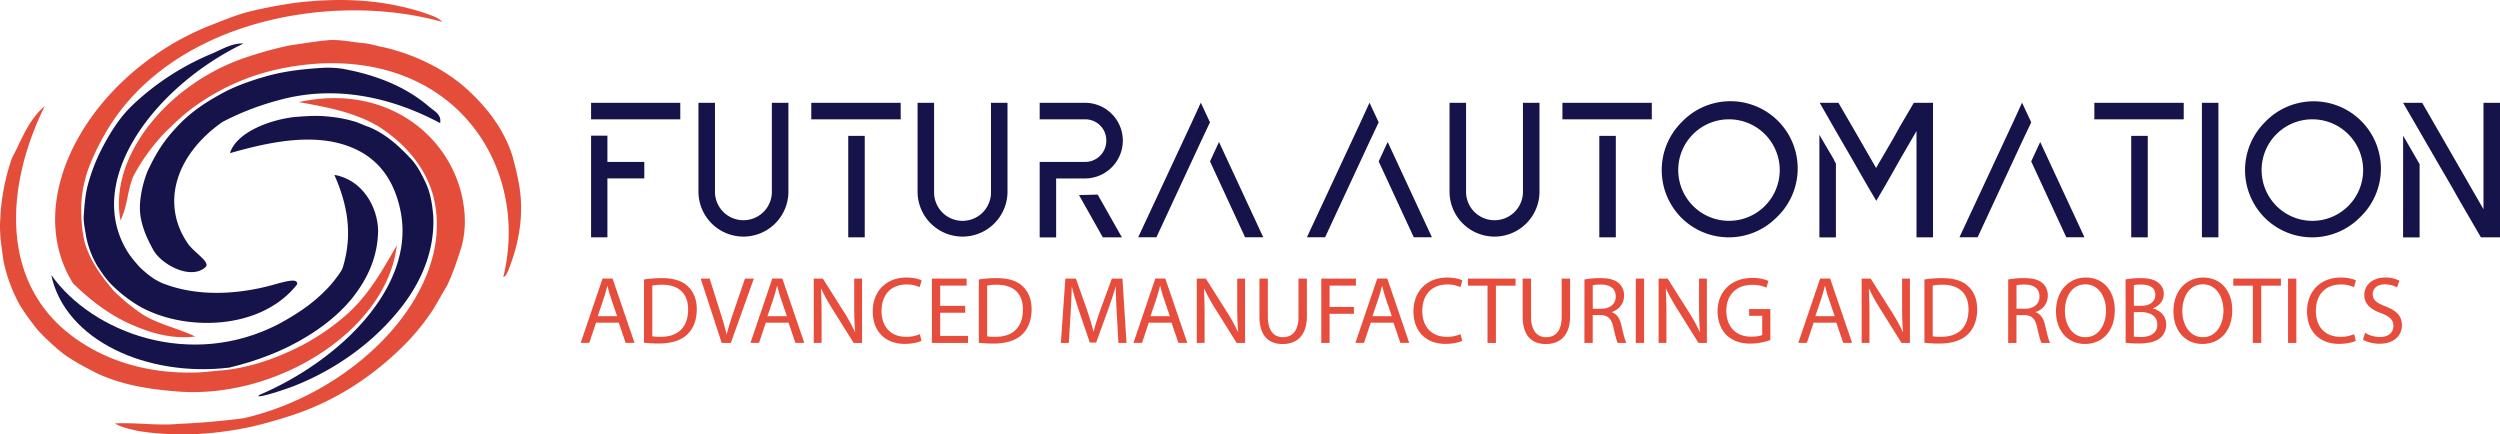 <svg xmlns="http://www.w3.org/2000/svg" viewBox="0 0 1858.18 322.94"><defs><style>.cls-1{fill:#151349}.cls-2{fill:#e64d3c}.cls-3{fill:#e54d3b}</style></defs><g id="Layer_2" data-name="Layer 2"><g id="Layer_1-2" data-name="Layer 1"><path class="cls-1" d="M505.64 76.41v12.28h-66.31V76.41zm-54.17 43.93h27.42v12.28h-27.42v43.79h-12.14v-75.58h12.14zM519.14 143V76.41h12.28V143a21.15 21.15 0 0042.29 0V76.41H586V143a33.43 33.43 0 01-66.85 0zM669.48 88.69H603V76.41h66.44zm-26.74 87.72h-12.27V101h12.27zM682 143V76.41h12.28V143a21.15 21.15 0 0042.3 0V76.41h12.27V143a33.43 33.43 0 01-66.85 0zM834.56 104.38v.27a28.19 28.19 0 01-28 28H785v43.79h-12.24v-56.1h33.83a15.68 15.68 0 0015.69-15.69v-.27a15.6 15.6 0 00-15.69-15.69h-33.83V76.41h33.83a28.1 28.1 0 0127.97 27.97zm-18.69 40.24l18 31.79h-14.18L802 145zM892.54 105.33l-33 71H846l39.84-85.41 6.68-14.6 6.82 14.6zm32.88 71l-26.06-56.35 6.69-14.46 32.88 70.81zM1017.92 105.33l-33 71H971.4l39.83-85.41 6.69-14.6 6.82 14.6zm32.88 71l-26.06-56.35 6.68-14.46 32.88 70.81zM1077.4 143V76.41h12.28V143a21.15 21.15 0 0042.29 0V76.41h12.28V143a33.43 33.43 0 01-66.85 0zM1227.74 88.69h-66.44V76.41h66.44zM1201 176.41h-12.28V101H1201zM1249.71 161.82a50.23 50.23 0 010-70.81 50 50 0 1170.53 70.81 49.91 49.91 0 01-70.53 0zm-2.32-35.34A37.72 37.72 0 101285 88.69a37.64 37.64 0 00-37.61 37.79zM1363.76 120.2l.82 1.23v55h-12.28v-76.28l4.5 7.78 6.14 10.36zm73-43.79v100h-12.28v-79l-12.28 21.15-4.36 7.77-6.14 10.78-7.1 12.14-6.13-10.37-1-1.77-6-10.37-4.64-8.18-12.28-21.15-12-21h13.92l10.37 17.87 17.6 30.56 6.27-10.78 6.14-10.5 5.32-9.55 10.24-17.46v-.14h14.32zM1502.92 105.33l-33 71h-13.5l39.83-85.41 6.69-14.6 6.82 14.6zm32.88 71l-26.06-56.35 6.68-14.46 32.88 70.81zM1623.11 88.69h-66.44V76.41h66.44zm-26.74 87.72h-12.28V101h12.28zM1648.89 176.41h-12.27v-100h12.27zM1683.27 161.82a50.25 50.25 0 010-70.81 50 50 0 1170.54 70.81 49.93 49.93 0 01-70.54 0zm-2.27-35.34a37.73 37.73 0 1037.66-37.79 37.64 37.64 0 00-37.66 37.79zM1858.18 76.41v100H1844l-15.69-27-6-10.64-7.09-12.14-29.06-50.21h14.19l28.92 50.21 16.65 28.92V76.41zm-72 24.42l12.24 21.17v54.43h-12.28z"/><path class="cls-2" d="M443 239.85l-5 15h-6.38l16.24-47.8h7.45l16.31 47.8h-6.6l-5.1-15zm15.68-4.85L454 221.27c-1.06-3.13-1.77-6-2.48-8.73h-.14c-.71 2.84-1.49 5.75-2.42 8.65L444.28 235zM478.68 207.72a88.1 88.1 0 0113.12-1c8.87 0 15.18 2.05 19.36 6s6.74 9.44 6.74 17.17-2.41 14.11-6.9 18.54-11.84 6.88-21.13 6.88a98.3 98.3 0 01-11.21-.57zm6.17 42.28a39.46 39.46 0 006.24.35c13.19 0 20.36-7.37 20.36-20.28.07-11.28-6.31-18.44-19.36-18.44a34.65 34.65 0 00-7.24.64zM536.41 254.88l-15.6-47.8h6.66l7.45 23.55c2.06 6.45 3.83 12.27 5.11 17.87h.14c1.35-5.53 3.33-11.56 5.46-17.8l8.09-23.62h6.59l-17.09 47.8zM569.18 239.85l-5 15h-6.38l16.24-47.8h7.45l16.31 47.8h-6.6l-5.1-15zm15.67-4.85l-4.68-13.75c-1.06-3.13-1.77-6-2.48-8.73h-.14c-.71 2.84-1.49 5.75-2.42 8.65L570.45 235zM604.85 254.88v-47.8h6.74l15.32 24.19a135.51 135.51 0 018.58 15.53l.14-.07c-.57-6.39-.71-12.2-.71-19.65v-20h5.82v47.8h-6.24l-15.18-24.25a152 152 0 01-8.94-16l-.21.07c.35 6 .5 11.77.5 19.72v20.42zM684.92 253.32c-2.27 1.14-6.81 2.27-12.62 2.27-13.48 0-23.62-8.51-23.62-24.18 0-15 10.14-25.11 25-25.11 6 0 9.72 1.28 11.35 2.13l-1.49 5a22.53 22.53 0 00-9.64-2c-11.21 0-18.66 7.16-18.66 19.71 0 11.71 6.74 19.22 18.37 19.22a24.78 24.78 0 0010.07-2zM717.4 232.47h-18.58v17.23h20.71v5.18h-26.88v-47.8h25.82v5.18h-19.65v15.1h18.58zM727.54 207.72a88.1 88.1 0 0113.12-1c8.87 0 15.18 2.05 19.37 6s6.73 9.44 6.73 17.17-2.41 14.18-6.88 18.58-11.84 6.88-21.13 6.88a98.3 98.3 0 01-11.21-.57zm6.17 42.28a39.46 39.46 0 006.24.35c13.2 0 20.36-7.37 20.36-20.28.07-11.28-6.31-18.44-19.36-18.44a34.73 34.73 0 00-7.24.64zM830.1 233.89c-.36-6.67-.78-14.68-.71-20.64h-.22c-1.63 5.6-3.61 11.56-6 18.16l-8.43 23.19H810l-7.73-22.77c-2.27-6.74-4.18-12.91-5.53-18.58h-.14c-.14 6-.5 14-.92 21.14l-1.28 20.49h-5.89l3.34-47.8h7.87l8.16 23.12c2 5.89 3.61 11.14 4.82 16.1h.21c1.21-4.82 2.91-10.07 5-16.1l8.51-23.12h7.87l3 47.8h-6zM853.85 239.85l-5 15h-6.38l16.24-47.8h7.44l16.32 47.8h-6.6l-5.11-15zm15.68-4.85l-4.68-13.75c-1.07-3.13-1.78-6-2.49-8.73h-.14c-.71 2.84-1.49 5.75-2.41 8.65L855.13 235zM889.53 254.88v-47.8h6.73l15.32 24.19a134.17 134.17 0 018.59 15.53l.14-.07c-.57-6.39-.71-12.2-.71-19.65v-20h5.81v47.8h-6.24L904 230.63a150.2 150.2 0 01-8.94-16l-.21.07c.35 6 .49 11.77.49 19.72v20.42zM942.36 207.08v28.3c0 10.71 4.76 15.25 11.14 15.25 7.09 0 11.63-4.68 11.63-15.25v-28.3h6.24V235c0 14.68-7.73 20.71-18.08 20.71-9.79 0-17.17-5.6-17.17-20.42v-28.21zM982.08 207.08h25.74v5.18h-19.57v15.88h18.08v5.11h-18.08v21.63h-6.17zM1018.82 239.85l-5 15h-6.38l16.24-47.8h7.45l16.31 47.8h-6.6l-5.1-15zm15.67-4.83l-4.68-13.75c-1.06-3.13-1.77-6-2.48-8.73h-.14c-.71 2.84-1.49 5.75-2.42 8.65l-4.68 13.81zM1086.83 253.32c-2.27 1.14-6.81 2.27-12.62 2.27-13.48 0-23.62-8.51-23.62-24.18 0-15 10.14-25.11 25-25.11 6 0 9.72 1.28 11.35 2.13l-1.49 5a22.53 22.53 0 00-9.64-2c-11.21 0-18.65 7.16-18.65 19.71 0 11.71 6.73 19.22 18.36 19.22a24.87 24.87 0 0010.08-2zM1105.63 212.33h-14.54v-5.25h35.39v5.25h-14.61v42.55h-6.24zM1138 207.08v28.3c0 10.71 4.75 15.25 11.13 15.25 7.09 0 11.63-4.68 11.63-15.25v-28.3h6.24V235c0 14.68-7.73 20.71-18.08 20.71-9.79 0-17.17-5.6-17.17-20.42v-28.21zM1177.68 207.72a64.13 64.13 0 0111.84-1c6.6 0 10.86 1.2 13.83 3.9a11.86 11.86 0 013.76 9.07c0 6.32-4 10.5-9 12.2v.22c3.68 1.27 5.88 4.68 7 9.64 1.56 6.67 2.69 11.28 3.69 13.12h-6.39c-.78-1.35-1.84-5.46-3.19-11.42-1.42-6.59-4-9.07-9.57-9.29h-5.82v20.71h-6.17zm6.17 21.77h6.31c6.6 0 10.78-3.62 10.78-9.08 0-6.17-4.47-8.86-11-8.93a25.69 25.69 0 00-6.1.56zM1222 207.08v47.8h-6.17v-47.8zM1232.79 254.88v-47.8h6.73l15.32 24.19a134 134 0 018.58 15.53l.15-.07c-.57-6.39-.71-12.2-.71-19.65v-20h5.81v47.8h-6.24l-15.18-24.25a151.84 151.84 0 01-8.93-16l-.22.07c.36 6 .5 11.77.5 19.72v20.42zM1315.84 252.75a44.37 44.37 0 01-14.69 2.63c-7.23 0-13.19-1.85-17.87-6.31-4.11-4-6.66-10.36-6.66-17.8.07-14.26 9.85-24.69 25.88-24.69a29.65 29.65 0 0111.92 2.2l-1.49 5a24.74 24.74 0 00-10.57-2.06c-11.63 0-19.22 7.24-19.22 19.22 0 12.13 7.3 19.29 18.44 19.29 4 0 6.81-.57 8.23-1.27v-14.22h-9.72v-5h15.75zM1348 239.85l-5 15h-6.38l16.24-47.8h7.44l16.32 47.8h-6.6l-5.11-15zm15.68-4.83l-4.68-13.75c-1.07-3.13-1.78-6-2.49-8.73h-.14c-.71 2.84-1.49 5.75-2.41 8.65l-4.65 13.81zM1383.71 254.88v-47.8h6.73l15.32 24.19a134.17 134.17 0 018.59 15.53l.14-.07c-.57-6.39-.71-12.2-.71-19.65v-20h5.81v47.8h-6.24l-15.17-24.25a150.2 150.2 0 01-8.94-16l-.21.07c.35 6 .49 11.77.49 19.72v20.42zM1430.37 207.72a88.1 88.1 0 0113.12-1c8.87 0 15.18 2.05 19.37 6s6.73 9.44 6.73 17.17-2.41 14.18-6.88 18.58-11.84 6.88-21.13 6.88a98.3 98.3 0 01-11.21-.57zm6.17 42.27a39.46 39.46 0 006.24.35c13.2 0 20.36-7.37 20.36-20.28.07-11.28-6.31-18.44-19.36-18.44a34.73 34.73 0 00-7.24.64zM1492.64 207.72a64.13 64.13 0 0111.84-1c6.6 0 10.86 1.2 13.83 3.9a11.86 11.86 0 013.76 9.07c0 6.32-4 10.5-9 12.2v.22c3.68 1.27 5.88 4.68 7 9.64 1.56 6.67 2.69 11.28 3.69 13.12h-6.39c-.78-1.35-1.84-5.46-3.19-11.42-1.42-6.59-4-9.07-9.57-9.29h-5.82v20.71h-6.17zm6.17 21.77h6.31c6.6 0 10.78-3.62 10.78-9.08 0-6.17-4.47-8.86-11-8.93a25.69 25.69 0 00-6.1.56zM1571.86 230.49c0 16.45-10 25.17-22.2 25.17-12.62 0-21.49-9.79-21.49-24.25 0-15.18 9.43-25.11 22.2-25.11 13.05 0 21.49 10 21.49 24.19zm-37.09.78c0 10.21 5.53 19.36 15.25 19.36s15.32-9 15.32-19.86c0-9.5-5-19.43-15.25-19.43s-15.32 9.43-15.32 19.93zM1579.87 207.72a59.65 59.65 0 0111.28-1c6.17 0 10.14 1.06 13.12 3.47a10 10 0 014 8.44c0 4.61-3 8.65-8.08 10.5v.14c4.54 1.13 9.85 4.89 9.85 12a12.88 12.88 0 01-4 9.57c-3.33 3-8.72 4.47-16.52 4.47a72.76 72.76 0 01-9.58-.57zm6.17 19.57h5.61c6.52 0 10.35-3.4 10.35-8 0-5.6-4.25-7.8-10.5-7.8a26.9 26.9 0 00-5.46.42zm0 22.91a33.23 33.23 0 005.18.29c6.38 0 12.27-2.35 12.27-9.3 0-6.52-5.6-9.22-12.34-9.22H1586zM1659.16 230.49c0 16.45-10 25.17-22.19 25.17-12.63 0-21.5-9.79-21.5-24.25 0-15.18 9.44-25.11 22.2-25.11 13.05 0 21.49 10 21.49 24.19zm-37.09.78c0 10.21 5.53 19.36 15.25 19.36s15.32-9 15.32-19.86c0-9.5-5-19.43-15.25-19.43s-15.32 9.43-15.32 19.93zM1674.48 212.33h-14.54v-5.25h35.39v5.25h-14.61v42.55h-6.24zM1706.82 207.08v47.8h-6.17v-47.8zM1751 253.32c-2.27 1.14-6.81 2.27-12.63 2.27-13.47 0-23.61-8.51-23.61-24.18 0-15 10.14-25.11 25-25.11 6 0 9.72 1.28 11.35 2.13l-1.49 5a22.54 22.54 0 00-9.65-2c-11.2 0-18.65 7.16-18.65 19.71 0 11.71 6.74 19.22 18.37 19.22a24.78 24.78 0 0010.07-2zM1757.89 247.36a21.74 21.74 0 0011.06 3.13c6.31 0 10-3.34 10-8.16 0-4.47-2.55-7-9-9.51-7.8-2.76-12.62-6.8-12.62-13.54 0-7.45 6.17-13 15.46-13a21.82 21.82 0 0110.57 2.34l-1.71 5a18.88 18.88 0 00-9.07-2.27c-6.53 0-9 3.9-9 7.16 0 4.47 2.91 6.67 9.5 9.22 8.09 3.12 12.2 7 12.2 14 0 7.38-5.46 13.76-16.74 13.76-4.61 0-9.64-1.35-12.19-3.05z"/><path class="cls-1" d="M170.49 273.22c-60.8 7.34-122.1-20-132.39-68.83 30.61 43.05 103.52 70.44 169.07 36.44 16-8.61 30.26-18.53 41.15-32.15 2.55-3.46 5.25-6.48 6.5-9.94 7.71-25.34 3.11-47.48-6.3-68.76 20.66 3.55 32.17 23.54 32.52 41.32-.21 18-6.63 34.88-20.23 51.52-9.31 11-20.18 19.66-32.85 27.39-16.85 10.37-36.96 18.13-57.47 23.01z"/><path class="cls-3" d="M54.25 210.56c-39.34-63.5 13.18-155.22 100-190.87 9.53-3.69 18.92-7.69 28.8-10.51A346.37 346.37 0 01220.2 2c25.92-3 50.42-2.89 74.9 2.19a182.69 182.69 0 0119.31 5.07c5.26 2 10.92 3.29 14.26 7-82.13-22.87-199.31-1-248.39 79.47A179.27 179.27 0 0067.42 121a93.82 93.82 0 00-7 30.55c-.21 9.54.3 19.29 2.49 28.41 3.85 13.46 12.2 25.2 21.51 36.07A144 144 0 00106 233.71c11.85 7.42 26.47 10.29 39.11 16.41-19.08 2.31-36.14-3.61-51-10.52-12.49-5.94-26.24-15.6-39.86-29.04z"/><path class="cls-1" d="M220.84 211.37c-27.15 34.61-84.28 35-117.21 16.26a103.53 103.53 0 01-21-16.34c-4.24-4.36-7.35-9.14-10.47-13.92a69.65 69.65 0 01-8-20.85c-.87-5.64-2.29-11.06-1.87-16.7.48-7.15 1-14.3 2.75-21.45a136.7 136.7 0 0111.36-29.23c6-11.25 12.73-22.28 22.71-31.56a193.12 193.12 0 0159.46-38.15c7.14-3.22 14.5-7.53 22.41-7.06C115.15 64 60.56 135.1 95.88 188.79a100.79 100.79 0 008.41 10.21c5 4.58 9.76 8.71 16.64 11.56 24.29 9.63 53.61 8.88 81.46 1.33 12.66-3.65 19.06-4.89 18.45-.52z"/><path class="cls-3" d="M99.23 130.79c-4.67 10.73-4.23 22-9.67 33C80.67 117 123.84 63.15 181.25 43.21A295.22 295.22 0 01215 33.8c10.38-1.48 20-3.17 30-4 8.86-.4 16.7 1.58 25.33 2.27 6.05.67 10.58 2.42 16.07 3.31q33.09 8.26 56.87 27.54c17.25 14.81 30.89 32 37.57 52.83 2.86 10.86 5.72 21.71 6.33 33.42.91 17.56-2.37 34.25-9.59 52.43-.79 1.3-1.25 3.46-3.5 4.32C393.69 125.78 340.71 41 235.61 47.32 218.05 48.56 200 52 183.18 58.39a169.08 169.08 0 00-42.45 23.69c-6.47 5-12 10.57-17.48 15.76a145.81 145.81 0 00-24.02 32.95z"/><path class="cls-1" d="M165.3 90.67c-35.57 25-46 61.79-25.1 91.14 5.07 6.52 15.86 12.85 12.76 16.53-10.37 9.93-31.84-.78-38.74-12.08-4.11-7.39-7.32-14.12-9.19-22.37s-1-16 .86-24.71c1.32-5 2.63-10 5.24-14.94 5-10.39 10.59-19.47 19.27-28.76 10.83-12.1 23.71-20.51 38.78-28.25 9.82-4.73 18.93-7.73 29.38-10.73 14-3.85 28.23-5.31 42.08-6.12a74.75 74.75 0 0113.79.7c25.59 4.66 47 13.41 64 27.79 3.91 3.48 10.06 6.11 8.68 12.61-33.15-17.69-75.59-29.35-120-17a201.54 201.54 0 00-41.81 16.19z"/><path class="cls-3" d="M181 310.89c86-19.74 159.44-97.08 140.8-166.1-5.95-20.62-20.15-37.58-39.88-50.45-17.6-10.7-38.44-14.68-59.83-18.45 70.1-15.34 120.82 31.48 123.34 85.26a71.61 71.61 0 01-2.43 22.32c-3.19 10.18-6.15 19.27-10.8 29-3.56 5.84-6.57 11.47-10.13 17.31a166.74 166.74 0 01-22.35 27.44c-22.88 22.68-50.16 40.57-81.56 51.07-10.28 3.43-20.16 6.21-30.77 8.77a252.77 252.77 0 01-51.83 5.87 233.32 233.32 0 01-32.56-2.51c-6.38-1.54-12.6-2.65-17.63-5.7 16.43-.8 31.61 1.86 48 .29 13.86-.54 29.87-1.86 47.63-4.12z"/><path class="cls-1" d="M193.33 293.31C253.4 267.46 308 213.25 298 158.36c-3.76-20-13.14-37.78-33.55-47.4-27.46-12.9-61.64-6.31-93.54 2.89 4.91-15.81 30.36-25 48.31-26.91 8.13-.62 16.26-1.24 24.33-.34a99 99 0 0120.11 3.76c3.64 1.1 6.88 2.85 10.52 4 13 5.47 22.07 14 30.71 23.1 5.3 5.44 8.52 12.17 11.57 18.47 3.54 7.61 4.84 16.07 5.58 24.74 1.06 23-6.91 45.94-23.28 67.12-20.27 26.16-49 47.08-81.67 59.67-20.15 7.24-28.45 8.4-23.76 5.85z"/><path class="cls-3" d="M8.88 117.51C16 104.35 20.65 89.63 33.27 78.84 2.44 141.38-.14 215.52 60.49 254.56c24 15.71 54.09 23.63 87.68 22.24 6.28-.4 12.4-1.25 18.68-1.66 20.36-2.3 39.63-9.16 57.9-18.63a172.26 172.26 0 0034.55-24.15c16.12-15.12 25.51-32.64 35.64-50-7.45 63.12-88.45 113.97-161.94 108.7-21.85-1.61-41.07-4.72-59.69-13-9.57-4.81-18.4-9.4-26.44-15.28a174.51 174.51 0 01-19-17.64c-5.07-6.52-10.14-13.05-14.25-20.43a118.42 118.42 0 01-11-30.62C1.21 183.65-.59 173.89.19 163.2a158.47 158.47 0 018.69-45.69z"/></g></g></svg>